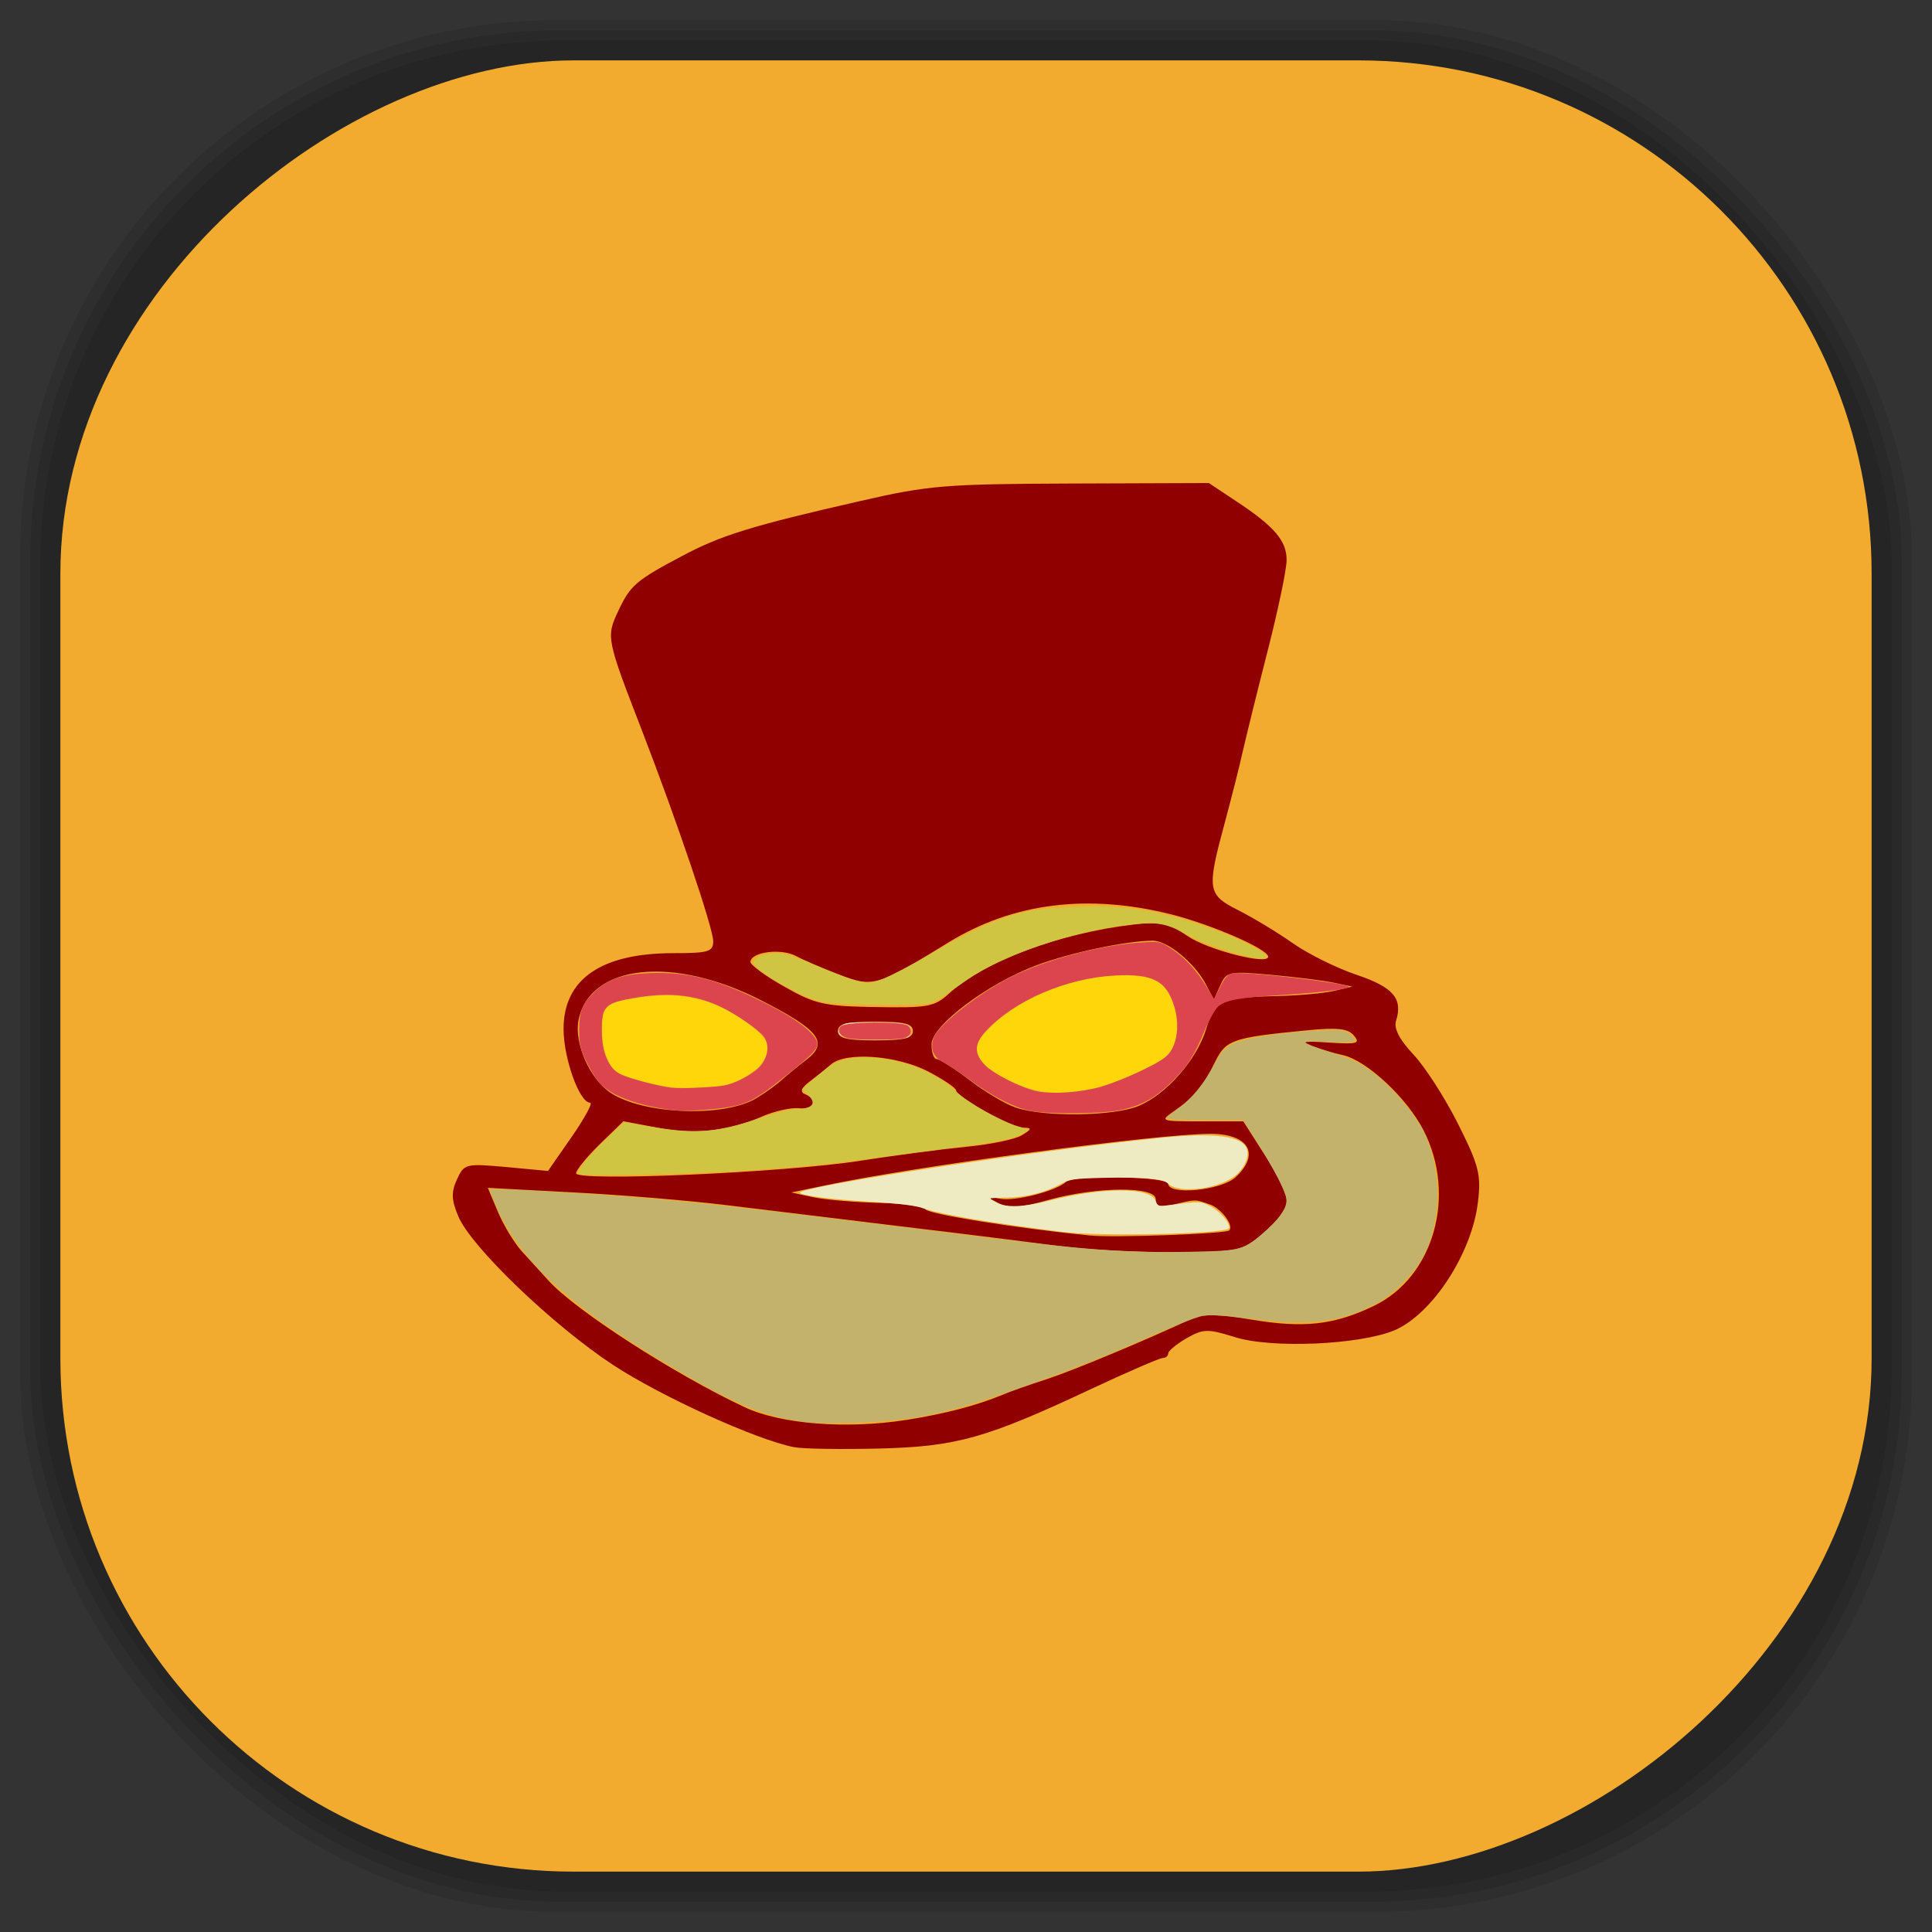 <?xml version="1.0" encoding="UTF-8" standalone="no"?>
<svg
   xmlns:dc="http://purl.org/dc/elements/1.1/"
   xmlns:cc="http://creativecommons.org/ns#"
   xmlns:rdf="http://www.w3.org/1999/02/22-rdf-syntax-ns#"
   xmlns:svg="http://www.w3.org/2000/svg"
   xmlns="http://www.w3.org/2000/svg"
   xmlns:sodipodi="http://sodipodi.sourceforge.net/DTD/sodipodi-0.dtd"
   xmlns:inkscape="http://www.inkscape.org/namespaces/inkscape"
   viewBox="0 0 48 48"
   id="svg2"
   version="1.1"
   inkscape:version="0.48.4 r9939"
   width="100%"
   height="100%"
   sodipodi:docname="Awesomenauts.svg">
  <rect x="0" y="0" width="48" height="48" fill="#333333" stroke="none"/>
  <sodipodi:namedview
     pagecolor="#ffffff"
     bordercolor="#666666"
     borderopacity="1"
     objecttolerance="10"
     gridtolerance="10"
     guidetolerance="10"
     inkscape:pageopacity="0"
     inkscape:pageshadow="2"
     inkscape:window-width="1440"
     inkscape:window-height="834"
     id="namedview99"
     showgrid="false"
     inkscape:zoom="4.9166667"
     inkscape:cx="-11.898305"
     inkscape:cy="24"
     inkscape:window-x="0"
     inkscape:window-y="27"
     inkscape:window-maximized="1"
     inkscape:current-layer="svg2" />
  <defs
     id="defs4">
    <linearGradient
       id="linearGradient3764"
       y1="47"
       x2="0"
       y2="1"
       gradientUnits="userSpaceOnUse">
      <stop
         stop-color="#f3ab2f"
         stop-opacity="1"
         id="stop7" />
      <stop
         offset="1"
         stop-color="#f4b242"
         stop-opacity="1"
         id="stop9" />
    </linearGradient>
    <clipPath
       id="clipPath-290064493">
      <g
         transform="translate(0,-1004.362)"
         id="g12">
        <path
           d="m -24 13 c 0 1.105 -0.672 2 -1.5 2 -0.828 0 -1.5 -0.895 -1.5 -2 0 -1.105 0.672 -2 1.5 -2 0.828 0 1.5 0.895 1.5 2 z"
           transform="matrix(15.333,0,0,11.5,415,878.862)"
           fill="#1890d0"
           id="path14" />
      </g>
    </clipPath>
    <clipPath
       id="clipPath-301761164">
      <g
         transform="translate(0,-1004.362)"
         id="g17">
        <path
           d="m -24 13 c 0 1.105 -0.672 2 -1.5 2 -0.828 0 -1.5 -0.895 -1.5 -2 0 -1.105 0.672 -2 1.5 -2 0.828 0 1.5 0.895 1.5 2 z"
           transform="matrix(15.333,0,0,11.5,415,878.862)"
           fill="#1890d0"
           id="path19" />
      </g>
    </clipPath>
    <linearGradient
       id="linearGradient3764-0"
       x1="1"
       x2="47"
       gradientUnits="userSpaceOnUse"
       gradientTransform="matrix(0,-1,1,0,-1.5e-6,48)">
      <stop
         stop-color="#b5945b"
         stop-opacity="1"
         id="stop7-0" />
      <stop
         offset="1"
         stop-color="#bb9e69"
         stop-opacity="1"
         id="stop9-9" />
    </linearGradient>
    <clipPath
       id="clipPath-899834956">
      <g
         transform="translate(0,-1004.362)"
         id="g12-7">
        <path
           d="m -24 13 c 0 1.105 -0.672 2 -1.5 2 -0.828 0 -1.5 -0.895 -1.5 -2 0 -1.105 0.672 -2 1.5 -2 0.828 0 1.5 0.895 1.5 2 z"
           transform="matrix(15.333,0,0,11.5,415,878.862)"
           fill="#1890d0"
           id="path14-7" />
      </g>
    </clipPath>
    <clipPath
       id="clipPath-909443126">
      <g
         transform="translate(0,-1004.362)"
         id="g17-26">
        <path
           d="m -24 13 c 0 1.105 -0.672 2 -1.5 2 -0.828 0 -1.5 -0.895 -1.5 -2 0 -1.105 0.672 -2 1.5 -2 0.828 0 1.5 0.895 1.5 2 z"
           transform="matrix(15.333,0,0,11.5,415,878.862)"
           fill="#1890d0"
           id="path19-6" />
      </g>
    </clipPath>
    <clipPath
       id="clipPath-909443126-7">
      <g
         transform="translate(0,-1004.362)"
         id="g17-2">
        <path
           style="fill:#1890d0"
           inkscape:connector-curvature="0"
           d="m -24,13 c 0,1.105 -0.672,2 -1.5,2 -0.828,0 -1.5,-0.895 -1.5,-2 0,-1.105 0.672,-2 1.5,-2 0.828,0 1.5,0.895 1.5,2 z"
           transform="matrix(15.333,0,0,11.5,415,878.862)"
           id="path19-3" />
      </g>
    </clipPath>
    <linearGradient
       id="linearGradient3759">
      <stop
         id="stop3761"
         offset="0"
         style="stop-color:#a75e15;stop-opacity:1;" />
      <stop
         id="stop3763"
         offset="1"
         style="stop-color:#ffffff;stop-opacity:0;" />
    </linearGradient>
    <linearGradient
       id="linearGradient3777">
      <stop
         id="stop3779"
         offset="0"
         style="stop-color:#e0dd00;stop-opacity:1;" />
      <stop
         id="stop3781"
         offset="1"
         style="stop-color:#000000;stop-opacity:0;" />
    </linearGradient>
    <clipPath
       id="clipPath-301761164-7">
      <g
         transform="translate(0,-1004.362)"
         id="g17-20">
        <path
           style="fill:#1890d0"
           inkscape:connector-curvature="0"
           d="m -24,13 c 0,1.105 -0.672,2 -1.5,2 -0.828,0 -1.5,-0.895 -1.5,-2 0,-1.105 0.672,-2 1.5,-2 0.828,0 1.5,0.895 1.5,2 z"
           transform="matrix(15.333,0,0,11.5,415,878.862)"
           id="path19-4" />
      </g>
    </clipPath>
  </defs>
  <g
     id="g33" />
  <g
     id="g3125">
    <g
       inkscape:label="shadows"
       id="layer2">
      <rect
         ry="13.037"
         rx="13.037"
         y="1"
         x="1"
         height="46"
         width="46"
         id="rect3007"
         style="opacity:0.1;fill:#000000;fill-opacity:1;fill-rule:nonzero;stroke:none" />
      <rect
         style="opacity:0.1;fill:#000000;fill-opacity:1;fill-rule:nonzero;stroke:none"
         id="rect3011"
         width="47"
         height="47"
         x="0.5"
         y="0.5"
         rx="13.32"
         ry="13.32" />
      <rect
         style="opacity:0.1;fill:#000000;fill-opacity:1;fill-rule:nonzero;stroke:none"
         id="rect3013"
         width="46.5"
         height="46.5"
         x="0.75"
         y="0.75"
         rx="13.178"
         ry="13.178" />
    </g>
    <g
       style="display:inline"
       inkscape:label="background-color"
       id="layer1">
      <rect
         transform="matrix(0,-1,1,0,0,0)"
         ry="12.753"
         rx="12.753"
         y="1.5"
         x="-46.5"
         height="45"
         width="45"
         id="rect2988"
         style="fill:#f3ab2f;fill-opacity:1;fill-rule:nonzero;stroke:none" />
    </g>
  </g>
  <g
     transform="translate(4.4271721e-4,0.002)"
     id="g67-2">
    <g
       clip-path="url(#clipPath-301761164-7)"
       id="g69-7">
      <!-- color: #f4b242 -->
      <g
         id="g71-3">
        <path
           style="fill:#900000;fill-opacity:1;fill-rule:nonzero;stroke:none"
           inkscape:connector-curvature="0"
           d="m 19.73,35.953 c -0.941,-0.184 -3.285,-1.25 -4.492,-2.039 -1.5,-0.984 -3.543,-2.945 -3.855,-3.703 -0.168,-0.402 -0.176,-0.594 -0.031,-0.91 0.18,-0.391 0.215,-0.398 1.223,-0.309 l 1.039,0.098 0.59,-0.848 c 0.324,-0.469 0.531,-0.848 0.457,-0.848 -0.266,0 -0.66,-1.102 -0.66,-1.832 0,-1.238 0.934,-1.883 2.73,-1.883 0.871,0 0.988,-0.035 0.988,-0.297 0,-0.324 -0.895,-2.969 -1.785,-5.273 -0.867,-2.238 -0.875,-2.289 -0.578,-2.922 0.301,-0.645 0.438,-0.766 1.59,-1.375 0.957,-0.512 1.738,-0.754 4.414,-1.363 1.711,-0.395 2.125,-0.426 5.266,-0.438 l 3.406,-0.012 0.695,0.461 c 0.938,0.621 1.242,0.977 1.238,1.457 0,0.223 -0.211,1.238 -0.473,2.258 -0.262,1.023 -0.535,2.137 -0.613,2.477 -0.074,0.34 -0.277,1.141 -0.449,1.781 -0.453,1.672 -0.434,1.793 0.336,2.18 0.363,0.184 0.973,0.551 1.355,0.82 0.383,0.27 1.098,0.621 1.586,0.785 0.906,0.305 1.152,0.59 0.977,1.141 -0.059,0.191 0.082,0.465 0.43,0.836 0.285,0.301 0.785,1.078 1.109,1.723 0.52,1.035 0.578,1.266 0.496,1.941 -0.148,1.277 -1.137,2.793 -2.078,3.191 -0.863,0.359 -3.047,0.457 -3.961,0.168 -0.676,-0.211 -0.785,-0.207 -1.199,0.027 -0.25,0.145 -0.453,0.313 -0.457,0.375 0,0.063 -0.063,0.117 -0.137,0.117 -0.074,0 -0.867,0.344 -1.762,0.762 -2.625,1.234 -3.363,1.441 -5.301,1.488 -0.938,0.023 -1.879,0.008 -2.094,-0.035 m 2.789,-0.676 c 0.977,-0.156 1.762,-0.363 2.398,-0.629 0.172,-0.074 0.66,-0.246 1.086,-0.383 0.668,-0.219 2.465,-0.969 3.605,-1.504 0.258,-0.121 0.668,-0.113 1.484,0.023 1.301,0.219 2.059,0.133 3.039,-0.34 1.492,-0.715 2.066,-2.75 1.234,-4.367 -0.414,-0.805 -1.414,-1.734 -2,-1.863 -0.215,-0.047 -0.563,-0.148 -0.777,-0.227 -0.297,-0.109 -0.199,-0.129 0.426,-0.086 0.703,0.047 0.789,0.023 0.625,-0.172 -0.148,-0.18 -0.41,-0.207 -1.199,-0.129 -1.809,0.176 -1.98,0.234 -2.242,0.762 -0.309,0.629 -0.539,0.906 -1.012,1.23 -0.379,0.262 -0.371,0.266 0.66,0.266 l 1.043,0 0.539,0.844 c 0.297,0.461 0.543,0.98 0.543,1.148 0,0.168 -0.262,0.52 -0.578,0.781 -0.566,0.465 -0.609,0.473 -2.285,0.477 -0.938,0 -2.23,-0.07 -2.867,-0.16 -0.641,-0.086 -2.348,-0.301 -3.797,-0.473 -1.449,-0.176 -3.41,-0.414 -4.363,-0.531 -0.953,-0.117 -2.684,-0.262 -3.844,-0.32 l -2.117,-0.113 0.254,0.605 c 0.141,0.332 0.41,0.777 0.605,0.988 0.195,0.215 0.488,0.535 0.652,0.715 0.664,0.734 3.109,2.313 4.867,3.141 0.898,0.422 2.539,0.551 4.02,0.316 m 8.02,-4.707 c 0.129,-0.113 -0.195,-0.551 -0.484,-0.648 -0.375,-0.129 -0.336,-0.129 -0.914,0.008 -0.32,0.074 -0.426,0.043 -0.426,-0.137 0,-0.324 -1.473,-0.313 -2.668,0.02 -0.711,0.199 -0.977,0.215 -1.246,0.074 -0.34,-0.176 -0.34,-0.176 0.043,-0.105 0.375,0.074 1.422,-0.199 1.648,-0.426 0.168,-0.168 2.531,-0.125 2.531,0.051 0,0.297 1.316,0.172 1.676,-0.16 0.621,-0.578 0.328,-1.078 -0.633,-1.078 -1.293,0 -7.289,0.801 -9.559,1.281 l -0.848,0.176 0.539,0.117 c 0.297,0.063 1.027,0.125 1.625,0.141 0.594,0.012 1.121,0.082 1.168,0.16 0.078,0.121 2.281,0.473 4.098,0.652 0.578,0.059 3.355,-0.043 3.449,-0.125 m -9.18,-1.73 c 0.852,-0.133 2.035,-0.289 2.633,-0.348 0.594,-0.055 1.223,-0.184 1.391,-0.285 0.25,-0.148 0.262,-0.188 0.059,-0.191 -0.305,-0.004 -1.684,-0.758 -1.684,-0.922 0,-0.063 -0.316,-0.277 -0.707,-0.48 -0.781,-0.398 -2.035,-0.488 -2.402,-0.172 -0.121,0.105 -0.359,0.297 -0.531,0.426 -0.215,0.164 -0.25,0.262 -0.113,0.316 0.324,0.137 0.215,0.391 -0.156,0.348 -0.191,-0.02 -0.598,0.07 -0.906,0.203 -0.852,0.371 -1.68,0.461 -2.609,0.281 l -0.844,-0.16 -0.59,0.574 c -0.324,0.316 -0.586,0.641 -0.586,0.719 0,0.211 5.16,-0.016 7.05,-0.309 m -2.559,-1.563 c 0.215,-0.129 0.492,-0.332 0.621,-0.449 0.129,-0.117 0.406,-0.344 0.621,-0.508 0.543,-0.422 0.313,-0.727 -1.121,-1.461 -2.199,-1.129 -4.27,-0.906 -4.551,0.484 -0.113,0.574 0.281,1.469 0.801,1.809 0.828,0.543 2.844,0.613 3.629,0.125 m 9.484,0.199 c 0.695,-0.289 1.449,-1.152 1.684,-1.926 0.207,-0.691 0.387,-0.773 1.766,-0.805 0.512,-0.012 1.137,-0.066 1.395,-0.125 l 0.465,-0.109 -0.465,-0.098 c -0.258,-0.055 -0.957,-0.141 -1.559,-0.195 -1.039,-0.094 -1.102,-0.082 -1.254,0.258 l -0.16,0.359 -0.203,-0.387 c -0.285,-0.535 -0.949,-1.078 -1.316,-1.078 -0.66,0.004 -2.051,0.297 -2.895,0.613 -1.223,0.461 -2.602,1.5 -2.602,1.965 0,0.199 0.055,0.363 0.129,0.363 0.07,0 0.438,0.234 0.813,0.52 0.375,0.289 0.891,0.598 1.148,0.684 0.691,0.242 2.438,0.219 3.055,-0.039 m -5.609,-1.863 c 0,-0.18 -0.207,-0.23 -0.93,-0.23 -0.723,0 -0.93,0.051 -0.93,0.23 0,0.184 0.207,0.234 0.93,0.234 0.723,0 0.93,-0.051 0.93,-0.234 m 0.895,-0.926 c 0.859,-0.797 2.758,-1.508 4.602,-1.719 0.656,-0.078 0.859,-0.031 1.332,0.289 0.496,0.34 2,0.727 2,0.512 0,-0.188 -1.391,-0.793 -2.402,-1.051 -2.086,-0.523 -3.941,-0.289 -5.547,0.699 -1.758,1.082 -1.867,1.117 -2.684,0.805 -0.402,-0.152 -0.895,-0.363 -1.102,-0.473 -0.375,-0.195 -1.105,-0.102 -1.129,0.145 -0.008,0.074 0.367,0.352 0.84,0.617 0.77,0.438 0.992,0.488 2.277,0.508 1.293,0.023 1.457,-0.008 1.813,-0.332 m 0,0"
           id="path73-6" />
        <path
           style="fill:#ffd60a;fill-opacity:1;fill-rule:nonzero;stroke:none"
           inkscape:connector-curvature="0"
           d="m 25.801,27.1 c -0.461,-0.086 -1.141,-0.422 -1.359,-0.668 -0.125,-0.141 -0.168,-0.25 -0.168,-0.395 0,-0.176 0.043,-0.242 0.344,-0.531 0.801,-0.77 2.137,-1.289 3.324,-1.285 0.75,0 1.063,0.203 1.238,0.805 0.113,0.387 0.078,0.809 -0.086,1.074 -0.102,0.164 -0.238,0.258 -0.734,0.496 -0.977,0.477 -1.824,0.641 -2.559,0.504 m 0,0"
           id="path75-9" />
        <path
           style="fill:#ffd60a;fill-opacity:1;fill-rule:nonzero;stroke:none"
           inkscape:connector-curvature="0"
           d="m 16.305,26.949 c -0.266,-0.055 -0.617,-0.152 -0.781,-0.219 -0.273,-0.113 -0.313,-0.148 -0.434,-0.426 -0.098,-0.219 -0.137,-0.406 -0.141,-0.691 -0.012,-0.645 0.109,-0.734 1.121,-0.855 0.883,-0.109 1.602,0.059 2.309,0.527 0.688,0.457 0.805,0.66 0.594,1.063 -0.133,0.258 -0.695,0.59 -1.07,0.629 -0.715,0.074 -1.133,0.066 -1.598,-0.027 m 0,0"
           id="path77-7" />
        <path
           style="fill:#dd454e;fill-opacity:1;fill-rule:nonzero;stroke:none"
           inkscape:connector-curvature="0"
           d="m 16.715,27.578 c -0.887,-0.109 -1.559,-0.363 -1.844,-0.699 -0.078,-0.094 -0.219,-0.332 -0.313,-0.527 -0.145,-0.301 -0.168,-0.418 -0.168,-0.766 0,-0.457 0.074,-0.641 0.367,-0.934 0.316,-0.316 0.699,-0.449 1.363,-0.477 0.953,-0.039 1.668,0.141 2.816,0.707 0.691,0.344 1.117,0.629 1.301,0.883 0.152,0.207 0.082,0.32 -0.496,0.785 -0.801,0.648 -1.01,0.785 -1.367,0.895 -0.344,0.105 -1.266,0.18 -1.66,0.133 m 1.191,-0.598 c 0.242,-0.023 0.578,-0.172 0.852,-0.375 0.297,-0.219 0.398,-0.598 0.227,-0.84 -0.125,-0.18 -0.73,-0.598 -1.129,-0.777 -0.621,-0.281 -1.281,-0.344 -2.109,-0.195 -0.723,0.125 -0.801,0.207 -0.793,0.828 0.004,0.539 0.168,0.918 0.457,1.063 0.199,0.102 0.918,0.293 1.277,0.34 0.172,0.023 0.816,0 1.219,-0.043 m 0,0"
           id="path79-3" />
        <path
           style="fill:#f2eec3;fill-opacity:1;fill-rule:nonzero;stroke:none"
           inkscape:connector-curvature="0"
           d="m 21.238,25.813 c -0.379,-0.039 -0.504,-0.16 -0.344,-0.32 0.082,-0.082 0.199,-0.098 0.766,-0.098 0.809,0 0.969,0.035 0.969,0.215 0,0.07 -0.039,0.145 -0.086,0.164 -0.141,0.055 -0.953,0.078 -1.305,0.039 m 0,0"
           id="path81-6" />
        <path
           style="fill:#dd454e;fill-opacity:1;fill-rule:nonzero;stroke:none"
           inkscape:connector-curvature="0"
           d="m 25.641,27.605 c -0.395,-0.066 -0.957,-0.344 -1.531,-0.766 -0.258,-0.188 -0.563,-0.391 -0.684,-0.457 -0.242,-0.125 -0.32,-0.324 -0.234,-0.59 0.117,-0.344 1.246,-1.215 2.082,-1.598 0.848,-0.391 2.129,-0.719 3.035,-0.777 0.492,-0.035 0.508,-0.031 0.766,0.133 0.344,0.223 0.613,0.508 0.879,0.926 l 0.211,0.344 0.148,-0.301 c 0.109,-0.223 0.184,-0.309 0.297,-0.336 0.258,-0.063 2.797,0.227 2.902,0.332 0.047,0.047 -0.742,0.148 -1.602,0.199 -1.109,0.066 -1.465,0.129 -1.645,0.289 -0.074,0.066 -0.219,0.324 -0.324,0.57 -0.266,0.645 -0.434,0.914 -0.82,1.293 -0.426,0.422 -0.789,0.617 -1.32,0.719 -0.457,0.086 -1.664,0.098 -2.16,0.02 m 1.699,-0.602 c 0.227,-0.063 0.684,-0.242 1.02,-0.406 0.496,-0.242 0.633,-0.332 0.734,-0.496 0.168,-0.27 0.199,-0.688 0.086,-1.078 -0.191,-0.656 -0.527,-0.836 -1.473,-0.789 -1.211,0.063 -2.504,0.617 -3.203,1.371 -0.297,0.324 -0.313,0.543 -0.059,0.828 0.199,0.227 0.926,0.598 1.332,0.68 0.371,0.074 1.063,0.027 1.563,-0.109 m 0,0"
           id="path83-5" />
        <path
           style="fill:#eeebc3;fill-opacity:1;fill-rule:nonzero;stroke:none"
           inkscape:connector-curvature="0"
           d="m 26.434,30.609 c -1.848,-0.234 -3.051,-0.438 -3.48,-0.586 -0.207,-0.074 -0.59,-0.121 -1.273,-0.164 -1.027,-0.063 -1.73,-0.152 -1.805,-0.223 -0.145,-0.137 5.934,-1.066 8.949,-1.367 1.379,-0.141 2.074,-0.043 2.16,0.297 0.043,0.176 -0.051,0.41 -0.242,0.594 -0.387,0.371 -1.449,0.52 -1.73,0.238 -0.117,-0.117 -0.637,-0.16 -1.594,-0.137 -0.762,0.02 -0.836,0.031 -1.094,0.168 -0.379,0.203 -0.855,0.32 -1.328,0.324 -0.215,0 -0.395,0.012 -0.395,0.023 0,0.012 0.074,0.059 0.168,0.105 0.242,0.125 0.656,0.109 1.285,-0.051 1.367,-0.344 2.527,-0.34 2.656,0.004 0.051,0.133 0.07,0.141 0.328,0.105 0.797,-0.098 0.781,-0.098 1.039,0.031 0.254,0.133 0.527,0.469 0.445,0.551 -0.133,0.133 -3.215,0.199 -4.09,0.086 m 0,0"
           id="path85-8" />
        <path
           style="fill:#c2b26b;fill-opacity:1;fill-rule:nonzero;stroke:none"
           inkscape:connector-curvature="0"
           d="m 19.957,35.32 c -1.016,-0.145 -1.742,-0.449 -3.359,-1.414 -2.418,-1.441 -3.66,-2.574 -4.23,-3.852 -0.117,-0.262 -0.203,-0.492 -0.188,-0.504 0.027,-0.027 1.32,0.035 2.813,0.137 1.82,0.121 3.199,0.273 9.117,1.01 2.891,0.359 3.887,0.434 5.418,0.402 1.359,-0.027 1.391,-0.035 1.961,-0.563 0.402,-0.371 0.523,-0.598 0.453,-0.844 -0.063,-0.219 -0.352,-0.75 -0.754,-1.387 l -0.301,-0.48 -0.953,0 c -0.523,0 -0.953,-0.016 -0.949,-0.039 0,-0.023 0.129,-0.137 0.289,-0.25 0.332,-0.238 0.633,-0.605 0.918,-1.125 0.156,-0.289 0.242,-0.383 0.438,-0.48 0.281,-0.145 1.18,-0.281 2.133,-0.328 0.59,-0.031 0.637,-0.023 0.777,0.09 0.25,0.195 0.145,0.234 -0.512,0.191 -0.355,-0.023 -0.598,-0.02 -0.598,0.012 0,0.027 0.293,0.141 0.645,0.25 0.527,0.168 0.711,0.254 1.02,0.484 0.449,0.34 0.992,0.961 1.234,1.41 0.5,0.941 0.512,2.289 0.02,3.195 -0.223,0.41 -0.727,0.922 -1.109,1.125 -0.926,0.496 -1.695,0.59 -3.219,0.395 -0.648,-0.082 -0.961,-0.098 -1.148,-0.063 -0.145,0.027 -0.715,0.25 -1.273,0.496 -1.301,0.574 -1.797,0.77 -3.219,1.277 -1.266,0.449 -1.75,0.59 -2.641,0.75 -0.66,0.121 -2.242,0.18 -2.781,0.105 m 0,0"
           id="path87-7" />
        <path
           style="fill:#d0c542;fill-opacity:1;fill-rule:nonzero;stroke:none"
           inkscape:connector-curvature="0"
           d="m 14.379,29.16 c -0.078,-0.059 0.359,-0.582 0.852,-1.023 l 0.281,-0.258 0.668,0.113 c 1.125,0.191 1.641,0.145 2.781,-0.242 0.313,-0.105 0.656,-0.191 0.766,-0.191 0.457,-0.004 0.586,-0.133 0.348,-0.359 l -0.148,-0.141 0.246,-0.215 c 0.137,-0.121 0.332,-0.277 0.441,-0.352 0.684,-0.48 2.328,-0.152 3.145,0.629 0.281,0.266 1.117,0.742 1.5,0.855 l 0.293,0.086 -0.156,0.098 c -0.266,0.164 -0.402,0.184 -4.266,0.684 -0.57,0.074 -1.617,0.172 -2.328,0.219 -1.539,0.105 -4.324,0.164 -4.422,0.098 m 0,0"
           id="path89-8" />
        <path
           style="fill:#d0c542;fill-opacity:1;fill-rule:nonzero;stroke:none"
           inkscape:connector-curvature="0"
           d="m 20.449,24.895 c -0.52,-0.105 -1.727,-0.793 -1.73,-0.984 0,-0.148 0.391,-0.27 0.711,-0.219 0.152,0.023 0.508,0.145 0.785,0.27 0.281,0.125 0.699,0.289 0.934,0.363 0.402,0.125 0.445,0.125 0.766,0.004 0.188,-0.074 0.742,-0.359 1.227,-0.641 1.59,-0.918 2.172,-1.109 3.555,-1.164 1.137,-0.051 1.996,0.074 3.109,0.445 1.098,0.367 1.977,0.844 1.555,0.844 -0.332,0 -1.391,-0.324 -1.793,-0.555 -0.574,-0.324 -0.828,-0.371 -1.535,-0.285 -1.418,0.172 -3.109,0.746 -3.996,1.363 -0.293,0.203 -0.625,0.43 -0.738,0.504 -0.172,0.113 -0.379,0.133 -1.363,0.125 -0.641,-0.004 -1.309,-0.035 -1.484,-0.07 m 0,0"
           id="path91-2" />
        <path
           style="fill:#de464e;fill-opacity:1;fill-rule:nonzero;stroke:none"
           inkscape:connector-curvature="0"
           d="m 21.08,25.797 c -0.223,-0.051 -0.313,-0.207 -0.172,-0.313 0.145,-0.105 1.496,-0.113 1.641,-0.008 0.145,0.109 0.09,0.277 -0.105,0.32 -0.211,0.043 -1.156,0.043 -1.363,0 m 0,0"
           id="path93-8" />
      </g>
    </g>
  </g>
</svg>
